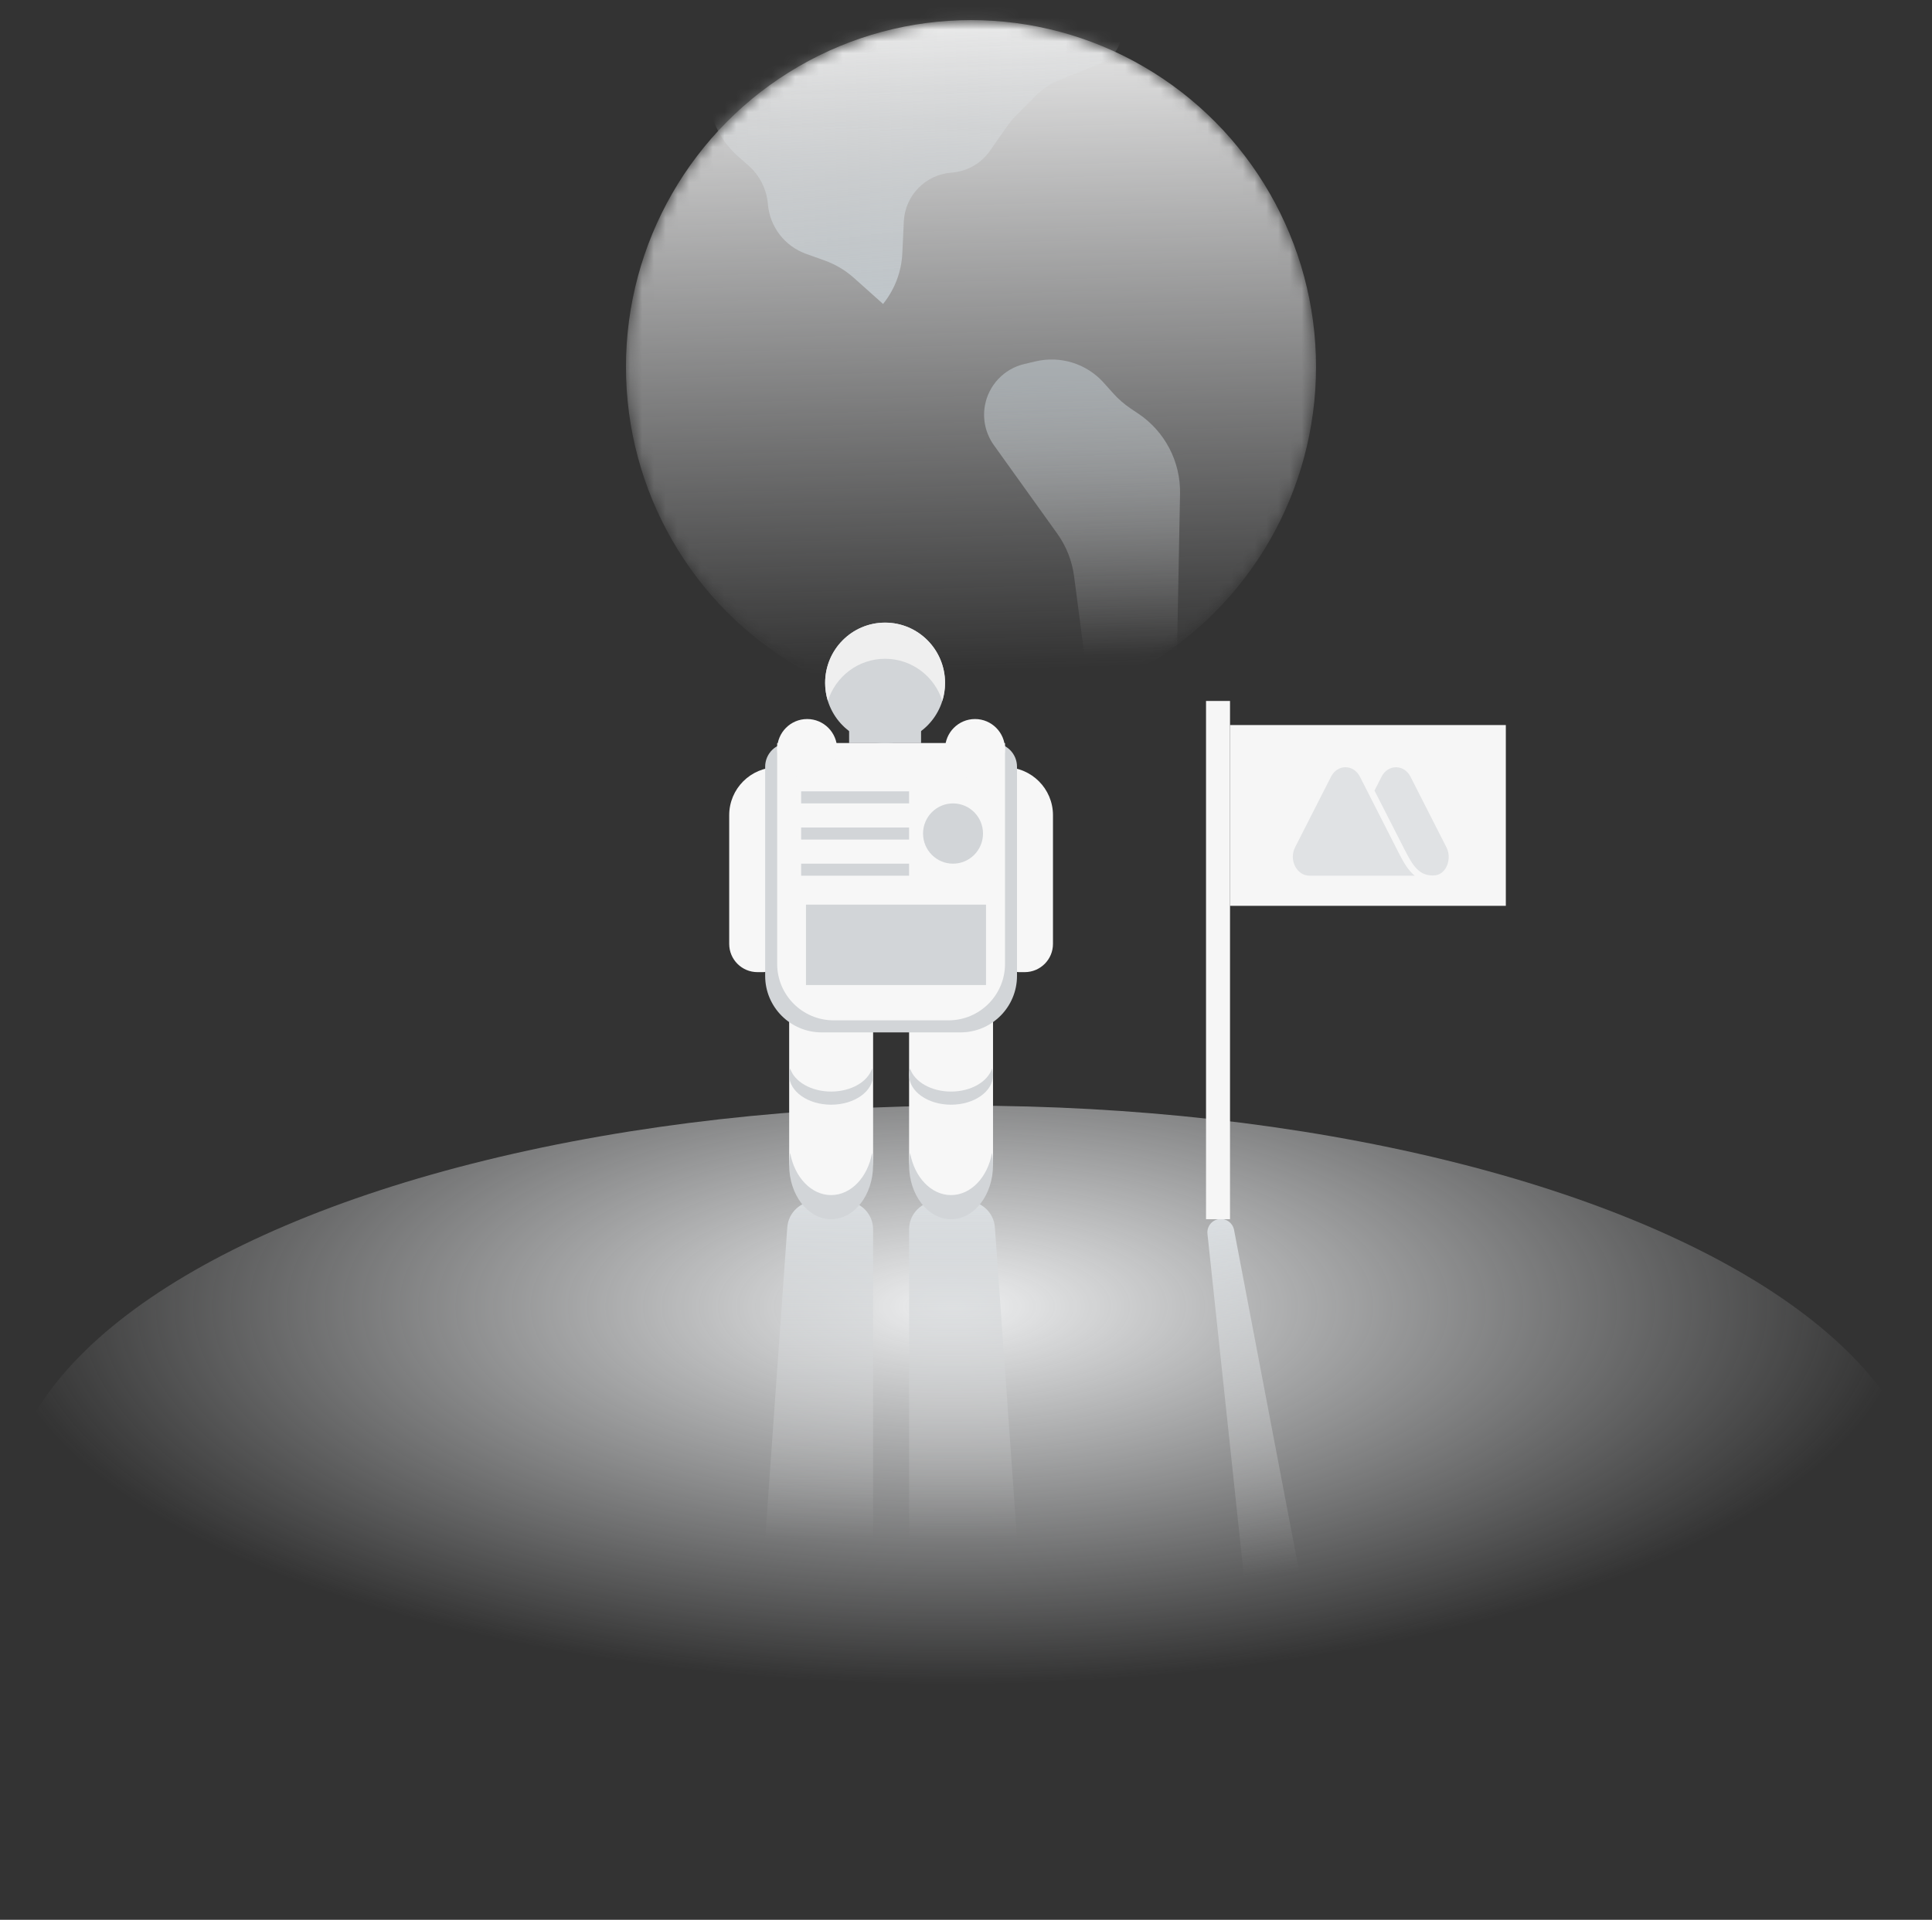 <svg width="164" height="163" viewBox="0 0 164 163" fill="none" xmlns="http://www.w3.org/2000/svg">
<rect x="0" y="0" width="164" height="163" fill="#333333" stroke="none"/>
<ellipse cx="82" cy="128.438" rx="81.5" ry="34.563" fill="url(#paint0_radial)"/>
<mask id="mask0" mask-type="alpha" maskUnits="userSpaceOnUse" x="53" y="1" width="59" height="60">
<ellipse cx="82.424" cy="31.149" rx="29.289" ry="29.442" fill="#C4C4C4"/>
</mask>
<g mask="url(#mask0)">
<ellipse cx="82.424" cy="31.149" rx="29.289" ry="29.442" fill="url(#paint1_linear)"/>
<path d="M72.482 23.592L74.96 25.807L74.991 25.768C75.96 24.55 76.521 23.058 76.595 21.504L76.723 18.804C76.827 16.596 78.566 14.815 80.77 14.657C82.085 14.562 83.287 13.879 84.04 12.797L85.42 10.815C85.686 10.433 85.985 10.075 86.314 9.744L87.974 8.076C88.513 7.533 89.158 7.106 89.868 6.821L93.378 5.41C95.281 4.644 95.853 2.225 94.494 0.688C94.097 0.24 93.575 -0.078 92.994 -0.224L85.144 -2.197C84.188 -2.437 83.196 -2.499 82.217 -2.378L67.168 -0.526C64.502 -0.198 62.179 1.446 60.982 3.851L60.871 4.075C59.313 7.207 60.057 10.995 62.684 13.306L63.534 14.053C64.488 14.892 65.079 16.068 65.184 17.334C65.343 19.251 66.607 20.898 68.418 21.549L70.007 22.119C70.919 22.447 71.759 22.947 72.482 23.592Z" fill="url(#paint2_linear)"/>
<path d="M87.905 30.681L86.942 30.909C85.23 31.314 83.92 32.696 83.607 34.428C83.394 35.605 83.667 36.819 84.364 37.792L89.746 45.306C90.513 46.377 91.004 47.62 91.174 48.926L92.346 57.876C92.684 60.456 95.466 61.931 97.79 60.763C99.044 60.133 99.845 58.86 99.872 57.458L100.169 41.917C100.221 39.195 98.886 36.634 96.624 35.118L95.989 34.693C95.438 34.323 94.935 33.886 94.492 33.391L93.692 32.498C92.242 30.878 90.021 30.181 87.905 30.681Z" fill="url(#paint3_linear)"/>
</g>
<path d="M102.496 104.757C102.429 104.13 102.884 103.567 103.511 103.5C104.102 103.438 104.643 103.839 104.754 104.423L110.274 133.396L105.597 133.893L102.496 104.757Z" fill="url(#paint4_linear)"/>
<path d="M77.168 104.379C77.168 103.054 78.242 101.98 79.566 101.98H82.06C83.318 101.98 84.363 102.953 84.452 104.209L86.329 130.632H77.168V104.379Z" fill="url(#paint5_linear)"/>
<path d="M74.114 104.379C74.114 103.054 73.041 101.98 71.716 101.98H69.222C67.964 101.98 66.919 102.953 66.83 104.209L64.953 130.632H74.114V104.379Z" fill="url(#paint6_linear)"/>
<path d="M77.168 85.607H84.294V98.417C84.294 100.385 82.698 101.98 80.731 101.98C78.763 101.98 77.168 100.385 77.168 98.417V85.607Z" fill="#F7F7F7"/>
<path fill-rule="evenodd" clip-rule="evenodd" d="M84.205 97.887C83.845 99.937 82.426 101.468 80.731 101.468C79.035 101.468 77.616 99.937 77.256 97.887C77.198 98.216 77.168 98.558 77.168 98.91C77.168 101.453 78.763 103.515 80.731 103.515C82.698 103.515 84.294 101.453 84.294 98.91C84.294 98.558 84.263 98.216 84.205 97.887Z" fill="#D2D5D8"/>
<path fill-rule="evenodd" clip-rule="evenodd" d="M84.205 90.725C83.845 91.843 82.426 92.678 80.731 92.678C79.035 92.678 77.616 91.843 77.256 90.725C77.198 90.904 77.168 91.091 77.168 91.283C77.168 92.67 78.763 93.794 80.731 93.794C82.698 93.794 84.294 92.67 84.294 91.283C84.294 91.091 84.263 90.904 84.205 90.725Z" fill="#D2D5D8"/>
<path d="M66.989 85.607H74.115V98.417C74.115 100.385 72.52 101.98 70.552 101.98C68.584 101.98 66.989 100.385 66.989 98.417V85.607Z" fill="#F7F7F7"/>
<path fill-rule="evenodd" clip-rule="evenodd" d="M74.026 97.887C73.666 99.937 72.247 101.468 70.551 101.468C68.856 101.468 67.436 99.937 67.076 97.887C67.019 98.216 66.988 98.558 66.988 98.91C66.988 101.453 68.583 103.515 70.551 103.515C72.519 103.515 74.114 101.453 74.114 98.91C74.114 98.558 74.083 98.216 74.026 97.887Z" fill="#D2D5D8"/>
<path fill-rule="evenodd" clip-rule="evenodd" d="M74.026 90.725C73.666 91.843 72.247 92.678 70.551 92.678C68.856 92.678 67.437 91.843 67.077 90.725C67.019 90.904 66.988 91.091 66.988 91.283C66.988 92.67 68.583 93.794 70.551 93.794C72.519 93.794 74.114 92.67 74.114 91.283C74.114 91.091 74.083 90.904 74.026 90.725Z" fill="#D2D5D8"/>
<path d="M85.311 65.143C87.56 65.143 89.383 66.966 89.383 69.214V80.14C89.383 81.465 88.31 82.538 86.985 82.538H86.511C85.848 82.538 85.311 82.001 85.311 81.339V65.143Z" fill="#F7F7F7"/>
<path d="M65.971 65.143C63.722 65.143 61.899 66.966 61.899 69.214V80.14C61.899 81.465 62.973 82.538 64.297 82.538H64.772C65.434 82.538 65.971 82.001 65.971 81.339V65.143Z" fill="#F7F7F7"/>
<path d="M64.952 65.096C64.952 63.991 65.848 63.096 66.952 63.096H84.329C85.434 63.096 86.329 63.991 86.329 65.096V82.858C86.329 85.507 84.182 87.654 81.533 87.654H69.748C67.1 87.654 64.952 85.507 64.952 82.858V65.096Z" fill="#D2D5D8"/>
<path d="M65.971 63.096H85.312V81.835C85.312 84.484 83.164 86.631 80.516 86.631H70.767C68.118 86.631 65.971 84.484 65.971 81.835V63.096Z" fill="#F7F7F7"/>
<rect x="68.417" y="76.807" width="15.281" height="6.827" fill="#D2D5D8"/>
<rect x="68.007" y="73.328" width="9.162" height="1.023" fill="#D2D5D8"/>
<rect x="68.007" y="70.26" width="9.162" height="1.023" fill="#D2D5D8"/>
<rect x="68.007" y="67.189" width="9.162" height="1.023" fill="#D2D5D8"/>
<ellipse cx="80.899" cy="70.771" rx="2.545" ry="2.558" fill="#D2D5D8"/>
<ellipse cx="82.766" cy="63.607" rx="2.545" ry="2.558" fill="#F7F7F7"/>
<ellipse cx="75.132" cy="57.98" rx="5.09" ry="5.116" fill="#D2D5D8"/>
<path fill-rule="evenodd" clip-rule="evenodd" d="M79.989 59.514C80.14 59.03 80.222 58.514 80.222 57.98C80.222 55.154 77.943 52.863 75.132 52.863C72.321 52.863 70.043 55.154 70.043 57.98C70.043 58.514 70.124 59.03 70.275 59.514C70.924 57.439 72.853 55.933 75.132 55.933C77.411 55.933 79.34 57.439 79.989 59.514Z" fill="#EFEFEF"/>
<ellipse cx="68.516" cy="63.607" rx="2.545" ry="2.558" fill="#F7F7F7"/>
<rect x="72.078" y="59.004" width="6.108" height="4.093" fill="#D2D5D8"/>
<rect x="104.411" y="61.56" width="23.413" height="15.349" fill="#F6F6F6"/>
<g opacity="0.6">
<path fill-rule="evenodd" clip-rule="evenodd" d="M119.73 65.944L122.781 71.939C123.279 72.916 122.768 74.218 121.832 74.316C120.462 74.46 119.896 73.426 119.259 72.192L119.082 71.845C118.918 71.519 116.675 67.124 116.675 67.124L117.276 65.944C117.821 64.873 119.185 64.873 119.73 65.944ZM115.439 65.945L118.78 72.508C119.158 73.24 119.542 73.901 120.09 74.35H119.717H111.161C110.071 74.35 109.389 73.01 109.934 71.939L112.985 65.945C113.53 64.873 114.894 64.873 115.439 65.945Z" fill="#D2D5D8"/>
</g>
<rect x="102.375" y="59.514" width="2.036" height="44.001" fill="#F6F6F6"/>
<defs>
<radialGradient id="paint0_radial" cx="0" cy="0" r="1" gradientUnits="userSpaceOnUse" gradientTransform="translate(80.819 110.938) rotate(90) scale(32.062 80.476)">
<stop stop-color="#EFF0F1"/>
<stop offset="1" stop-color="#EDEFF1" stop-opacity="0"/>
</radialGradient>
<linearGradient id="paint1_linear" x1="82" y1="1.707" x2="83.406" y2="56.908" gradientUnits="userSpaceOnUse">
<stop stop-color="#EAEAEA"/>
<stop offset="1" stop-color="#E2E3E5" stop-opacity="0"/>
</linearGradient>
<linearGradient id="paint2_linear" x1="76.248" y1="28.88" x2="73.922" y2="-4.463" gradientUnits="userSpaceOnUse">
<stop stop-color="#BEC6CB"/>
<stop offset="1" stop-color="#F1F1F1" stop-opacity="0"/>
</linearGradient>
<linearGradient id="paint3_linear" x1="82.5" y1="32.5" x2="83.271" y2="55.919" gradientUnits="userSpaceOnUse">
<stop stop-color="#BEC6CB" stop-opacity="0.6"/>
<stop offset="1" stop-color="white" stop-opacity="0"/>
</linearGradient>
<linearGradient id="paint4_linear" x1="104.454" y1="103.4" x2="107.67" y2="133.672" gradientUnits="userSpaceOnUse">
<stop stop-color="#DBDFE2"/>
<stop offset="1" stop-color="#CACACA" stop-opacity="0"/>
</linearGradient>
<linearGradient id="paint5_linear" x1="81.24" y1="101.98" x2="81.24" y2="130.632" gradientUnits="userSpaceOnUse">
<stop stop-color="#DBDFE2"/>
<stop offset="1" stop-color="#CACACA" stop-opacity="0"/>
</linearGradient>
<linearGradient id="paint6_linear" x1="70.043" y1="101.98" x2="70.043" y2="130.632" gradientUnits="userSpaceOnUse">
<stop stop-color="#DBDFE2"/>
<stop offset="1" stop-color="#CACACA" stop-opacity="0"/>
</linearGradient>
</defs>
</svg>

